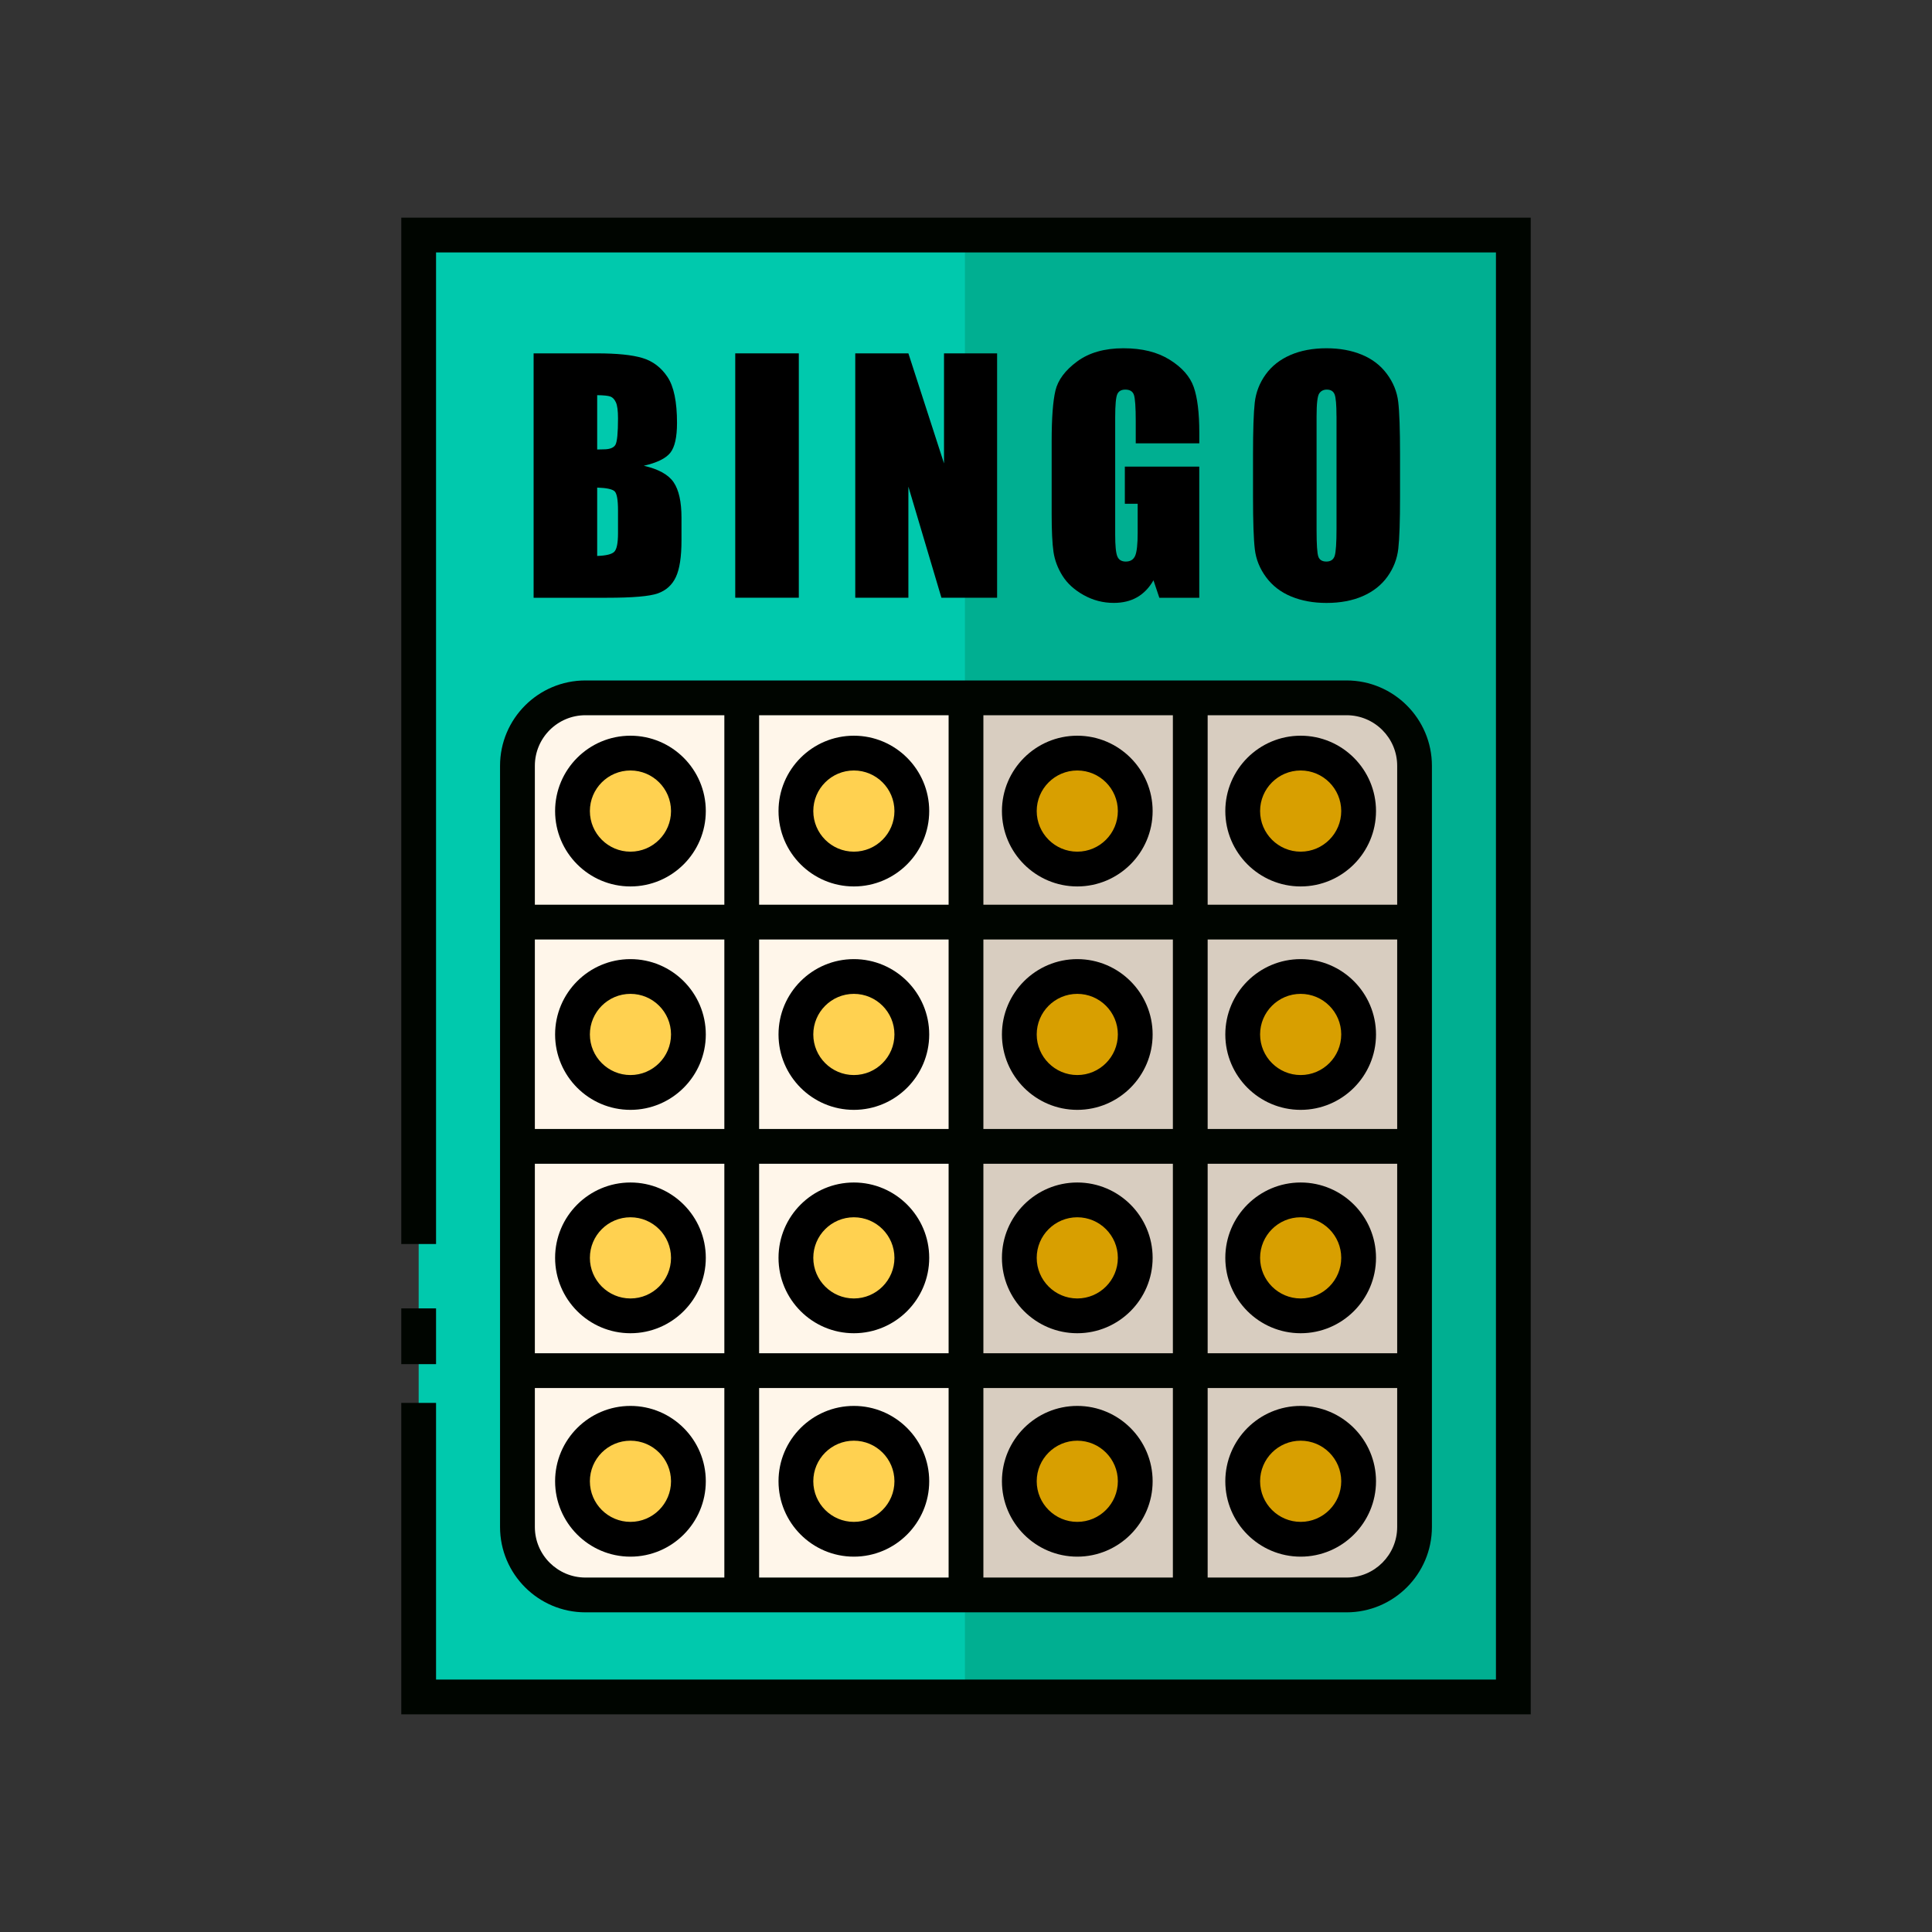 <?xml version="1.0" encoding="UTF-8"?>
<svg id="b" data-name="Finished icons" xmlns="http://www.w3.org/2000/svg" xmlns:xlink="http://www.w3.org/1999/xlink" viewBox="0 0 500 500">
  <rect x="0" y="0" width="500" height="500" fill="#333333" stroke="none"/>
  <defs>
    <style>
      .f {
        fill: #000500;
      }

      .g {
        fill: #00c9ad;
      }

      .h {
        fill: #d8cdc0;
      }

      .i {
        fill: #fff6ea;
      }

      .j {
        fill: #d89f00;
      }

      .k {
        fill: #ffd150;
      }

      .l {
        fill: #00af91;
      }

      .m {
        clip-path: url(#d);
      }

      .n {
        clip-path: url(#e);
      }

      .o {
        clip-path: url(#c);
      }
    </style>
    <clipPath id="c">
      <path class="g" d="M111.85-303.47h274.97l-33.99,184.6c-1.74,9.43-9.96,16.28-19.55,16.28h-167.78c-9.59,0-17.81-6.84-19.55-16.27l-34.1-184.61Z"/>
    </clipPath>
    <clipPath id="d">
      <rect class="g" x="108.35" y="60.83" width="283.29" height="378.33"/>
    </clipPath>
    <clipPath id="e">
      <rect class="i" x="133.92" y="180.6" width="232.17" height="229.08" rx="21.26" ry="21.26"/>
    </clipPath>
  </defs>
  <g>
    <path class="g" d="M111.85-303.47h274.97l-33.99,184.6c-1.74,9.43-9.96,16.28-19.55,16.28h-167.78c-9.59,0-17.81-6.84-19.55-16.27l-34.1-184.61Z"/>
    <g class="o">
      <rect class="l" x="250.1" y="-541.76" width="171.94" height="549.92"/>
    </g>
  </g>
  <g>
    <g>
      <rect class="g" x="108.35" y="60.83" width="283.29" height="378.33"/>
      <g class="m">
        <rect class="l" x="249.72" y="9.38" width="203.68" height="454.97"/>
      </g>
    </g>
    <g>
      <rect class="i" x="133.92" y="180.6" width="232.17" height="229.08" rx="21.26" ry="21.26"/>
      <g class="n">
        <rect class="h" x="249.72" y="9.38" width="203.68" height="454.97"/>
      </g>
    </g>
    <g>
      <polygon class="f" points="396.15 443.67 103.85 443.67 103.85 363.07 112.85 363.07 112.85 434.67 387.15 434.67 387.15 65.33 112.85 65.33 112.85 321.95 103.85 321.95 103.85 56.33 396.15 56.33 396.15 443.67"/>
      <rect class="f" x="103.85" y="338.61" width="9" height="14.43"/>
      <g>
        <rect class="f" x="245.5" y="180.6" width="9" height="232.17"/>
        <rect class="f" x="303.54" y="180.6" width="9" height="232.17"/>
        <rect class="f" x="187.46" y="180.6" width="9" height="232.17"/>
        <rect class="f" x="133.92" y="292.18" width="232.17" height="9"/>
        <rect class="f" x="133.92" y="350.22" width="232.17" height="9"/>
        <path class="f" d="M348.49,417.27h-196.99c-12.18,0-22.09-9.91-22.09-22.09v-196.99c0-12.18,9.91-22.09,22.09-22.09h196.99c12.18,0,22.09,9.91,22.09,22.09v196.99c0,12.18-9.91,22.09-22.09,22.09ZM151.51,185.1c-7.22,0-13.09,5.87-13.09,13.09v196.99c0,7.22,5.87,13.09,13.09,13.09h196.99c7.22,0,13.09-5.87,13.09-13.09v-196.99c0-7.22-5.87-13.09-13.09-13.09h-196.99Z"/>
        <rect class="f" x="133.92" y="234.14" width="232.17" height="9"/>
      </g>
      <g>
        <path d="M138.1,91.45h16.41c5.18,0,9.11.4,11.78,1.21s4.82,2.44,6.46,4.9c1.64,2.46,2.46,6.42,2.46,11.89,0,3.7-.58,6.27-1.74,7.73-1.16,1.46-3.44,2.58-6.86,3.36,3.8.86,6.38,2.29,7.73,4.28,1.35,1.99,2.03,5.05,2.03,9.17v5.86c0,4.27-.49,7.44-1.46,9.5s-2.53,3.46-4.67,4.22-6.51,1.13-13.12,1.13h-19.02v-63.24ZM154.55,102.27v14.06c.7-.03,1.25-.04,1.64-.04,1.62,0,2.64-.4,3.09-1.19.44-.79.66-3.07.66-6.82,0-1.98-.18-3.37-.55-4.16-.37-.79-.84-1.29-1.43-1.5-.59-.21-1.72-.33-3.42-.35ZM154.55,126.18v17.7c2.32-.08,3.79-.44,4.43-1.09.64-.65.96-2.25.96-4.8v-5.9c0-2.71-.29-4.35-.86-4.92-.57-.57-2.08-.9-4.53-.98Z"/>
        <path d="M206.73,91.45v63.24h-16.45v-63.24h16.45Z"/>
        <path d="M258.05,91.45v63.24h-14.41l-8.55-28.75v28.75h-13.75v-63.24h13.75l9.22,28.48v-28.48h13.75Z"/>
        <path d="M310.38,114.74h-16.45v-5.74c0-3.62-.16-5.88-.47-6.8-.31-.91-1.05-1.37-2.23-1.37-1.02,0-1.71.39-2.07,1.17s-.55,2.79-.55,6.02v30.35c0,2.84.18,4.71.55,5.61s1.09,1.35,2.19,1.35c1.2,0,2.01-.51,2.44-1.52s.64-2.99.64-5.94v-7.5h-3.32v-9.61h19.26v33.95h-10.33l-1.52-4.53c-1.12,1.95-2.54,3.42-4.24,4.39-1.71.98-3.72,1.46-6.04,1.46-2.76,0-5.35-.67-7.76-2.01s-4.24-3-5.49-4.98c-1.25-1.98-2.03-4.06-2.35-6.23-.31-2.17-.47-5.44-.47-9.79v-18.79c0-6.04.33-10.43.98-13.16s2.52-5.24,5.61-7.52c3.09-2.28,7.08-3.42,11.97-3.42s8.81.99,11.99,2.97c3.18,1.98,5.25,4.33,6.21,7.05.96,2.72,1.45,6.67,1.45,11.86v2.73Z"/>
        <path d="M362.33,128.49c0,6.35-.15,10.85-.45,13.5-.3,2.64-1.24,5.06-2.81,7.25s-3.71,3.87-6.39,5.04-5.81,1.76-9.38,1.76c-3.38,0-6.43-.55-9.12-1.66s-4.86-2.77-6.5-4.98c-1.64-2.21-2.62-4.62-2.93-7.23-.31-2.6-.47-7.16-.47-13.67v-10.82c0-6.35.15-10.85.45-13.5.3-2.64,1.24-5.06,2.81-7.25s3.71-3.87,6.39-5.04,5.81-1.76,9.38-1.76c3.38,0,6.43.55,9.12,1.66,2.7,1.11,4.86,2.77,6.5,4.98,1.64,2.21,2.62,4.62,2.93,7.23.31,2.6.47,7.16.47,13.67v10.82ZM345.88,107.7c0-2.94-.16-4.82-.49-5.64s-1-1.23-2.01-1.23c-.86,0-1.52.33-1.97,1s-.68,2.62-.68,5.88v29.53c0,3.67.15,5.94.45,6.8s1,1.29,2.09,1.29,1.84-.49,2.15-1.48c.31-.99.47-3.35.47-7.07v-29.06Z"/>
      </g>
    </g>
    <g>
      <g>
        <circle class="j" cx="336.61" cy="267.72" r="15.01"/>
        <path d="M336.61,287.23c-10.75,0-19.5-8.75-19.5-19.51s8.75-19.5,19.5-19.5,19.5,8.75,19.5,19.5-8.75,19.51-19.5,19.51ZM336.61,257.21c-5.79,0-10.5,4.71-10.5,10.5s4.71,10.51,10.5,10.51,10.5-4.71,10.5-10.51-4.71-10.5-10.5-10.5Z"/>
      </g>
      <g>
        <circle class="k" cx="163.16" cy="267.72" r="15.01"/>
        <path d="M163.16,287.23c-10.75,0-19.5-8.75-19.5-19.51s8.75-19.5,19.5-19.5,19.5,8.75,19.5,19.5-8.75,19.51-19.5,19.51ZM163.16,257.21c-5.79,0-10.5,4.71-10.5,10.5s4.71,10.51,10.5,10.51,10.5-4.71,10.5-10.51-4.71-10.5-10.5-10.5Z"/>
      </g>
      <g>
        <circle class="k" cx="220.98" cy="267.72" r="15.01"/>
        <path d="M220.98,287.23c-10.75,0-19.5-8.75-19.5-19.51s8.75-19.5,19.5-19.5,19.5,8.75,19.5,19.5-8.75,19.51-19.5,19.51ZM220.98,257.21c-5.79,0-10.5,4.71-10.5,10.5s4.71,10.51,10.5,10.51,10.5-4.71,10.5-10.51-4.71-10.5-10.5-10.5Z"/>
      </g>
      <g>
        <circle class="j" cx="278.8" cy="267.72" r="15.01"/>
        <path d="M278.8,287.23c-10.75,0-19.5-8.75-19.5-19.51s8.75-19.5,19.5-19.5,19.5,8.75,19.5,19.5-8.75,19.51-19.5,19.51ZM278.8,257.21c-5.79,0-10.5,4.71-10.5,10.5s4.71,10.51,10.5,10.51,10.5-4.71,10.5-10.51-4.71-10.5-10.5-10.5Z"/>
      </g>
    </g>
    <g>
      <g>
        <circle class="j" cx="336.61" cy="325.54" r="15.01"/>
        <path d="M336.61,345.04c-10.75,0-19.5-8.75-19.5-19.51s8.75-19.5,19.5-19.5,19.5,8.75,19.5,19.5-8.75,19.51-19.5,19.51ZM336.61,315.03c-5.79,0-10.5,4.71-10.5,10.5s4.71,10.51,10.5,10.51,10.5-4.71,10.5-10.51-4.71-10.5-10.5-10.5Z"/>
      </g>
      <g>
        <circle class="k" cx="163.16" cy="325.54" r="15.01"/>
        <path d="M163.16,345.04c-10.75,0-19.5-8.75-19.5-19.51s8.75-19.5,19.5-19.5,19.5,8.75,19.5,19.5-8.75,19.51-19.5,19.51ZM163.16,315.03c-5.79,0-10.5,4.71-10.5,10.5s4.71,10.51,10.5,10.51,10.5-4.71,10.5-10.51-4.71-10.5-10.5-10.5Z"/>
      </g>
      <g>
        <circle class="k" cx="220.98" cy="325.54" r="15.01"/>
        <path d="M220.98,345.04c-10.75,0-19.5-8.75-19.5-19.51s8.75-19.5,19.5-19.5,19.5,8.75,19.5,19.5-8.75,19.51-19.5,19.51ZM220.98,315.03c-5.79,0-10.5,4.71-10.5,10.5s4.71,10.51,10.5,10.51,10.5-4.71,10.5-10.51-4.71-10.5-10.5-10.5Z"/>
      </g>
      <g>
        <circle class="j" cx="278.8" cy="325.54" r="15.01"/>
        <path d="M278.8,345.04c-10.75,0-19.5-8.75-19.5-19.51s8.75-19.5,19.5-19.5,19.5,8.75,19.5,19.5-8.75,19.51-19.5,19.51ZM278.8,315.03c-5.79,0-10.5,4.71-10.5,10.5s4.71,10.51,10.5,10.51,10.5-4.71,10.5-10.51-4.71-10.5-10.5-10.5Z"/>
      </g>
    </g>
    <g>
      <g>
        <circle class="j" cx="336.61" cy="383.35" r="15.01"/>
        <path d="M336.61,402.86c-10.75,0-19.5-8.75-19.5-19.51s8.75-19.5,19.5-19.5,19.5,8.75,19.5,19.5-8.75,19.51-19.5,19.51ZM336.61,372.85c-5.79,0-10.5,4.71-10.5,10.5s4.71,10.51,10.5,10.51,10.5-4.71,10.5-10.51-4.71-10.5-10.5-10.5Z"/>
      </g>
      <g>
        <circle class="k" cx="163.16" cy="383.35" r="15.01"/>
        <path d="M163.16,402.86c-10.75,0-19.5-8.75-19.5-19.51s8.75-19.5,19.5-19.5,19.5,8.75,19.5,19.5-8.75,19.51-19.5,19.51ZM163.16,372.85c-5.79,0-10.5,4.71-10.5,10.5s4.71,10.51,10.5,10.51,10.5-4.71,10.5-10.51-4.71-10.5-10.5-10.5Z"/>
      </g>
      <g>
        <circle class="k" cx="220.98" cy="383.35" r="15.01"/>
        <path d="M220.98,402.86c-10.75,0-19.5-8.75-19.5-19.51s8.75-19.5,19.5-19.5,19.5,8.75,19.5,19.5-8.75,19.51-19.5,19.51ZM220.98,372.85c-5.79,0-10.5,4.71-10.5,10.5s4.71,10.51,10.5,10.51,10.5-4.71,10.5-10.51-4.71-10.5-10.5-10.5Z"/>
      </g>
      <g>
        <circle class="j" cx="278.8" cy="383.35" r="15.01"/>
        <path d="M278.8,402.86c-10.75,0-19.5-8.75-19.5-19.51s8.75-19.5,19.5-19.5,19.5,8.75,19.5,19.5-8.75,19.51-19.5,19.51ZM278.8,372.85c-5.79,0-10.5,4.71-10.5,10.5s4.71,10.51,10.5,10.51,10.5-4.71,10.5-10.51-4.71-10.5-10.5-10.5Z"/>
      </g>
    </g>
    <g>
      <g>
        <circle class="j" cx="336.61" cy="209.9" r="15.01"/>
        <path d="M336.61,229.41c-10.75,0-19.5-8.75-19.5-19.51s8.75-19.5,19.5-19.5,19.5,8.75,19.5,19.5-8.75,19.51-19.5,19.51ZM336.61,199.4c-5.79,0-10.5,4.71-10.5,10.5s4.71,10.51,10.5,10.51,10.5-4.71,10.5-10.51-4.71-10.5-10.5-10.5Z"/>
      </g>
      <g>
        <circle class="k" cx="163.16" cy="209.9" r="15.01"/>
        <path d="M163.16,229.41c-10.75,0-19.5-8.75-19.5-19.51s8.75-19.5,19.5-19.5,19.5,8.75,19.5,19.5-8.75,19.51-19.5,19.51ZM163.16,199.4c-5.79,0-10.5,4.71-10.5,10.5s4.71,10.51,10.5,10.51,10.5-4.71,10.5-10.51-4.71-10.5-10.5-10.5Z"/>
      </g>
      <g>
        <circle class="k" cx="220.98" cy="209.9" r="15.01"/>
        <path d="M220.98,229.41c-10.75,0-19.5-8.75-19.5-19.51s8.75-19.5,19.5-19.5,19.5,8.75,19.5,19.5-8.75,19.51-19.5,19.51ZM220.98,199.4c-5.79,0-10.5,4.71-10.5,10.5s4.71,10.51,10.5,10.51,10.5-4.71,10.5-10.51-4.71-10.5-10.5-10.5Z"/>
      </g>
      <g>
        <circle class="j" cx="278.8" cy="209.9" r="15.01"/>
        <path d="M278.8,229.41c-10.75,0-19.5-8.75-19.5-19.51s8.75-19.5,19.5-19.5,19.5,8.75,19.5,19.5-8.75,19.51-19.5,19.51ZM278.8,199.4c-5.79,0-10.5,4.71-10.5,10.5s4.71,10.51,10.5,10.51,10.5-4.71,10.5-10.51-4.71-10.5-10.5-10.5Z"/>
      </g>
    </g>
  </g>
</svg>